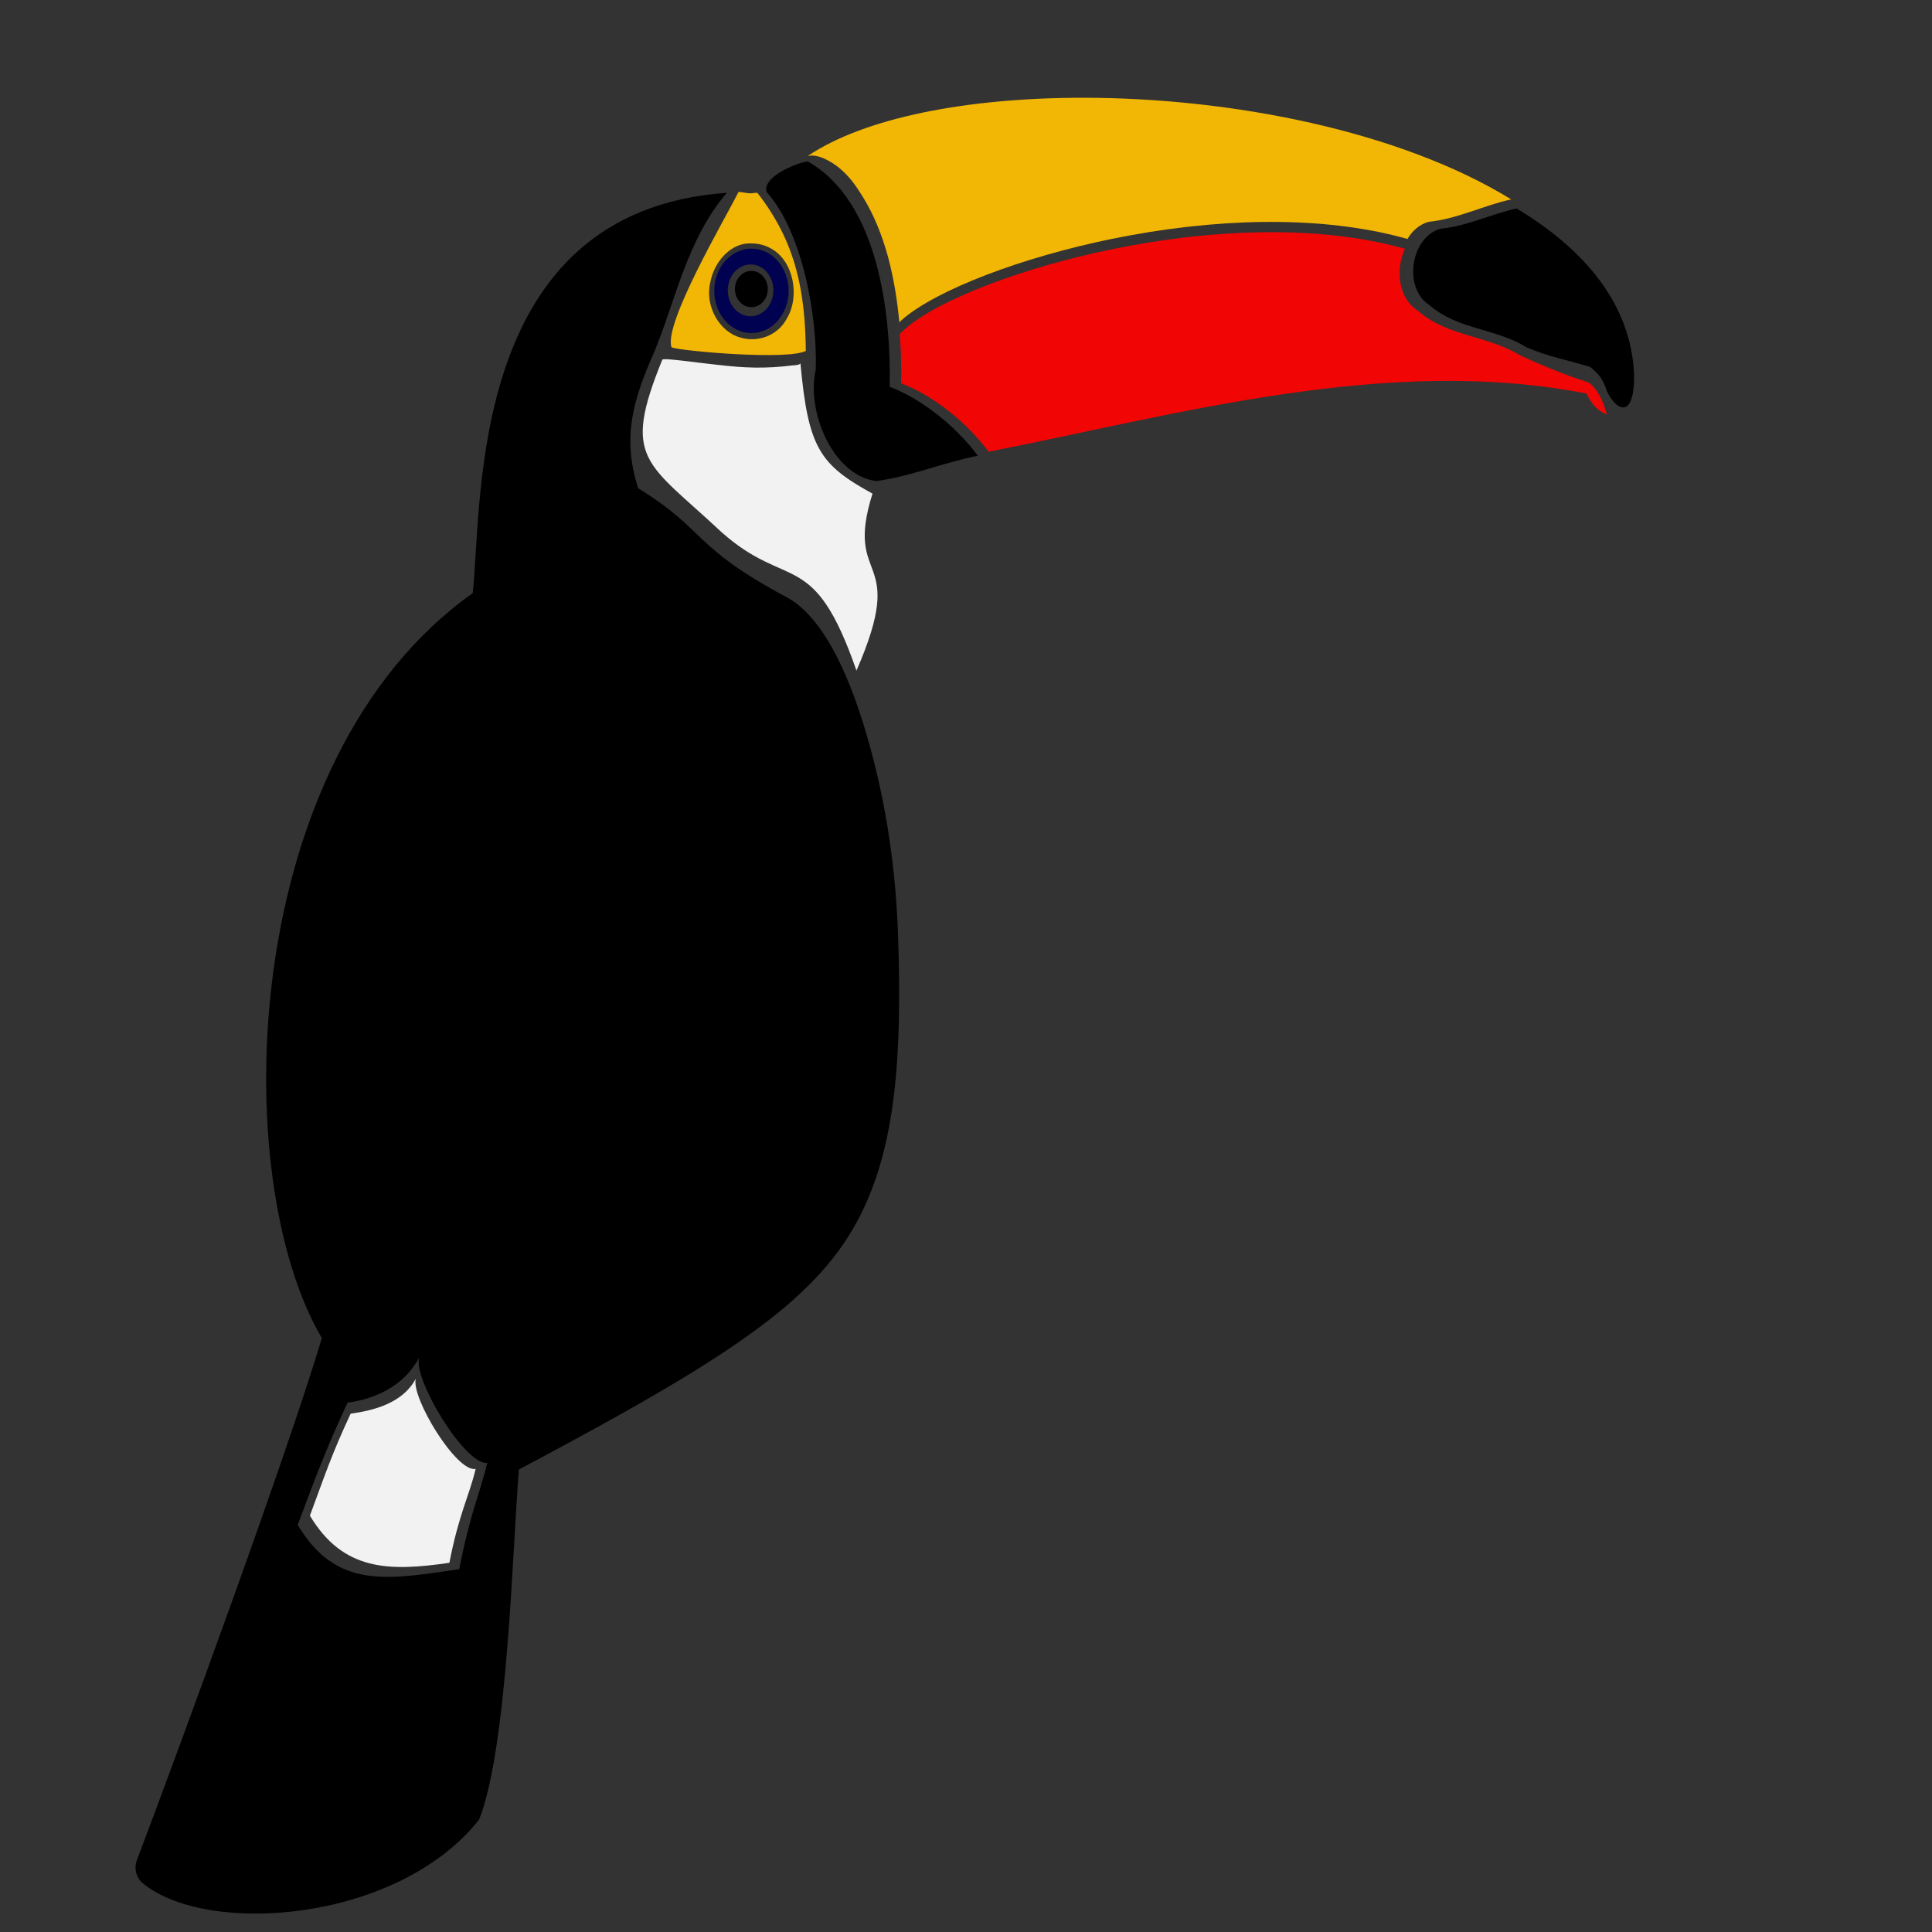 <?xml version="1.0" encoding="utf-8"?>
<!-- Generator: Adobe Illustrator 19.1.0, SVG Export Plug-In . SVG Version: 6.00 Build 0)  -->
<svg version="1.1" id="Layer_1" xmlns="http://www.w3.org/2000/svg" xmlns:xlink="http://www.w3.org/1999/xlink" x="0px" y="0px"
	 width="1000px" height="1000px" viewBox="0 0 1000 1000" style="enable-background:new 0 0 1000 1000;" xml:space="preserve">
<rect x="0" y="0" width="1000" height="1000" fill="#333333" stroke="none"/>
<style type="text/css">
	.st0{fill:#F2B705;}
	.st1{fill:#F2F2F2;}
	.st2{fill:#010151;}
	.st3{fill:#F20505;}
</style>
<g>
	<path id="path2996" d="M785,107.9c-13.2,2.9-25.9,9.2-39.4,10.5c-15.5,4.3-19.6,30.9-5.5,39.7c14.4,12.5,34,11.8,49.7,21.5
		c10.9,4.9,21.9,6.8,33.2,10.3c4.8,3.7,6.9,6.9,8.8,12.7c4.9,10.3,14.2,14.5,14-8.6C844.4,157.9,820.6,129.3,785,107.9L785,107.9z"
		/>
	<path id="path3877" d="M396.8,99.4c18.6,20.5,26.5,65.2,25.4,92.2c-4.9,21.4,8.9,54.5,31.3,57.4c17.8-2.3,33.9-9.4,52.6-13.1
		c-11.9-16.2-30.2-29.9-45.6-35.7c0.8-37.9-6-96-42.2-116.5C416.7,82.8,394.1,90.6,396.8,99.4z"/>
	<path id="path3004-0" class="st0" d="M392,99.8c-4.9,0.1-0.7,0.8-9.7-0.5c-7,13.9-39.1,68.5-34.7,80.5c4.7,1.9,60.3,6.8,69.5,1.8
		C416.7,151.4,412.3,125.7,392,99.8L392,99.8z M389.1,126c3.5,0,7,0.9,10.1,2.7c11.6,6.4,15,24.7,8,36.3c-4.8,8.9-15.2,12.4-24,9.7
		c-11-3-18.6-16.6-15.5-28.8C369.8,135,378.8,125.3,389.1,126L389.1,126z"/>
	<path id="path3004" class="st1" d="M342.8,186.2c-21.2,52-8.2,52.8,30.5,89.1c34.7,30.9,47.7,7.6,70,71.8
		c27.1-62.1-6.7-43.8,8.3-91.6c-27.2-15-33.3-23.4-37.3-67.6c0.1,1-3.2,1.2-3.7,1.2c-14.7,1.8-24.9,1.4-39.5-0.3
		c-6.2-0.7-12.2-1.4-17.7-2.1C348,186.1,343,185.6,342.8,186.2z"/>
	<path id="path4014-9" d="M244.7,307c-121.6,86.2-127,302.8-78.1,385.6c-18.5,61.6-73.3,210.9-95.7,270.1c-1.7,4.4-0.4,9.4,3.3,12.3
		c33.8,27.3,131.9,19.8,173.8-33.2c14.9-37.7,17.3-142.2,20.6-181.2c106.5-56.5,152.3-86.2,175.1-128.5
		c20.2-37.4,23.3-86.2,21.1-148.9c-1.1-30.2-5.1-60.3-12.6-89.6c-9-35.5-23.5-72.9-44.9-84.4c-50-26.8-40.9-34.2-77-56.5
		c-8.6-26.9-2.3-46.4,8.4-70.7c10.9-26.2,16.9-58.2,37.5-82.2C242.1,109.2,249.8,258.7,244.7,307z M252.2,757.2
		c-4,16.6-8.7,25.3-14.5,55c-37,5.4-63.5,10.7-83.6-22.9c9.1-24.3,14.1-38.1,25.8-63.3c13.9-1.8,29.3-8.5,37-23.3
		C213.8,714.1,240.9,758.6,252.2,757.2z"/>
	<path id="path3944-4" class="st2" d="M389,128.7c-10.6,0-19.3,9.7-19.3,21.8c0,12.1,8.6,21.9,19.3,21.9c10.6,0,19.2-9.8,19.2-21.9
		C408.2,138.4,399.6,128.7,389,128.7L389,128.7z M400.3,150.3c0,7.4-5.3,13.4-11.8,13.4c-6.5,0-11.8-6-11.8-13.4s5.3-13.4,11.8-13.4
		C395,136.8,400.3,142.8,400.3,150.3z"/>
	<ellipse id="path4005-8" cx="388.9" cy="149.6" rx="8.5" ry="9.4"/>
	<path id="path4114-4" class="st1" d="M246.2,760.3c-3.4,14.2-8.7,23.3-13.6,48.6c-31.5,4.6-55,4.2-72.2-24.4
		c7.7-20.7,11.1-31.4,21.1-52.8c11.9-1.6,27.1-5.5,33.7-18.1C212.6,723.2,236.3,762.3,246.2,760.3L246.2,760.3z"/>
	<path class="st3" d="M465.7,172.9c1.7-1.8,3.8-3.6,6.4-5.6c20.9-15.4,66.2-31.6,112.8-40.1c53.7-9.9,103.8-9.3,142.3,1.6
		c-5,10.6-3.5,25.5,6.5,31.9c15.4,13.6,36.4,12.9,53.2,23.3c11.6,5.3,23.4,10.2,35.5,14c5.1,4,7.4,10.2,9.4,16.5
		c-3.9-1.3-7.8-4.6-10.6-10.8c-103.4-20.2-212.1,11-309.5,30.1c-11.9-16.1-30-29.7-45.3-35.4C466.6,190.6,466.4,181.9,465.7,172.9z"
		/>
	<path class="st0" d="M418,80.8c29.6-20,83-30.2,142.4-30.2c77.1,0,164.2,17.2,221.8,52.6c-14.3,3.1-28.1,10.2-42.7,11.6
		c-4.7,1.3-8.5,4.6-11,8.9c-38.9-11.1-89.7-11.8-144-1.8c-47,8.6-92.8,25-113.9,40.6c-2,1.5-3.7,2.9-5.1,4.3
		c-1.1-11.5-2.9-22.9-5.9-34c-3-10.8-7.1-21.4-13-30.9c-3.8-6.1-6.6-10.2-12.1-14.9C430.3,83.6,423.3,79.4,418,80.8z"/>
</g>
</svg>
